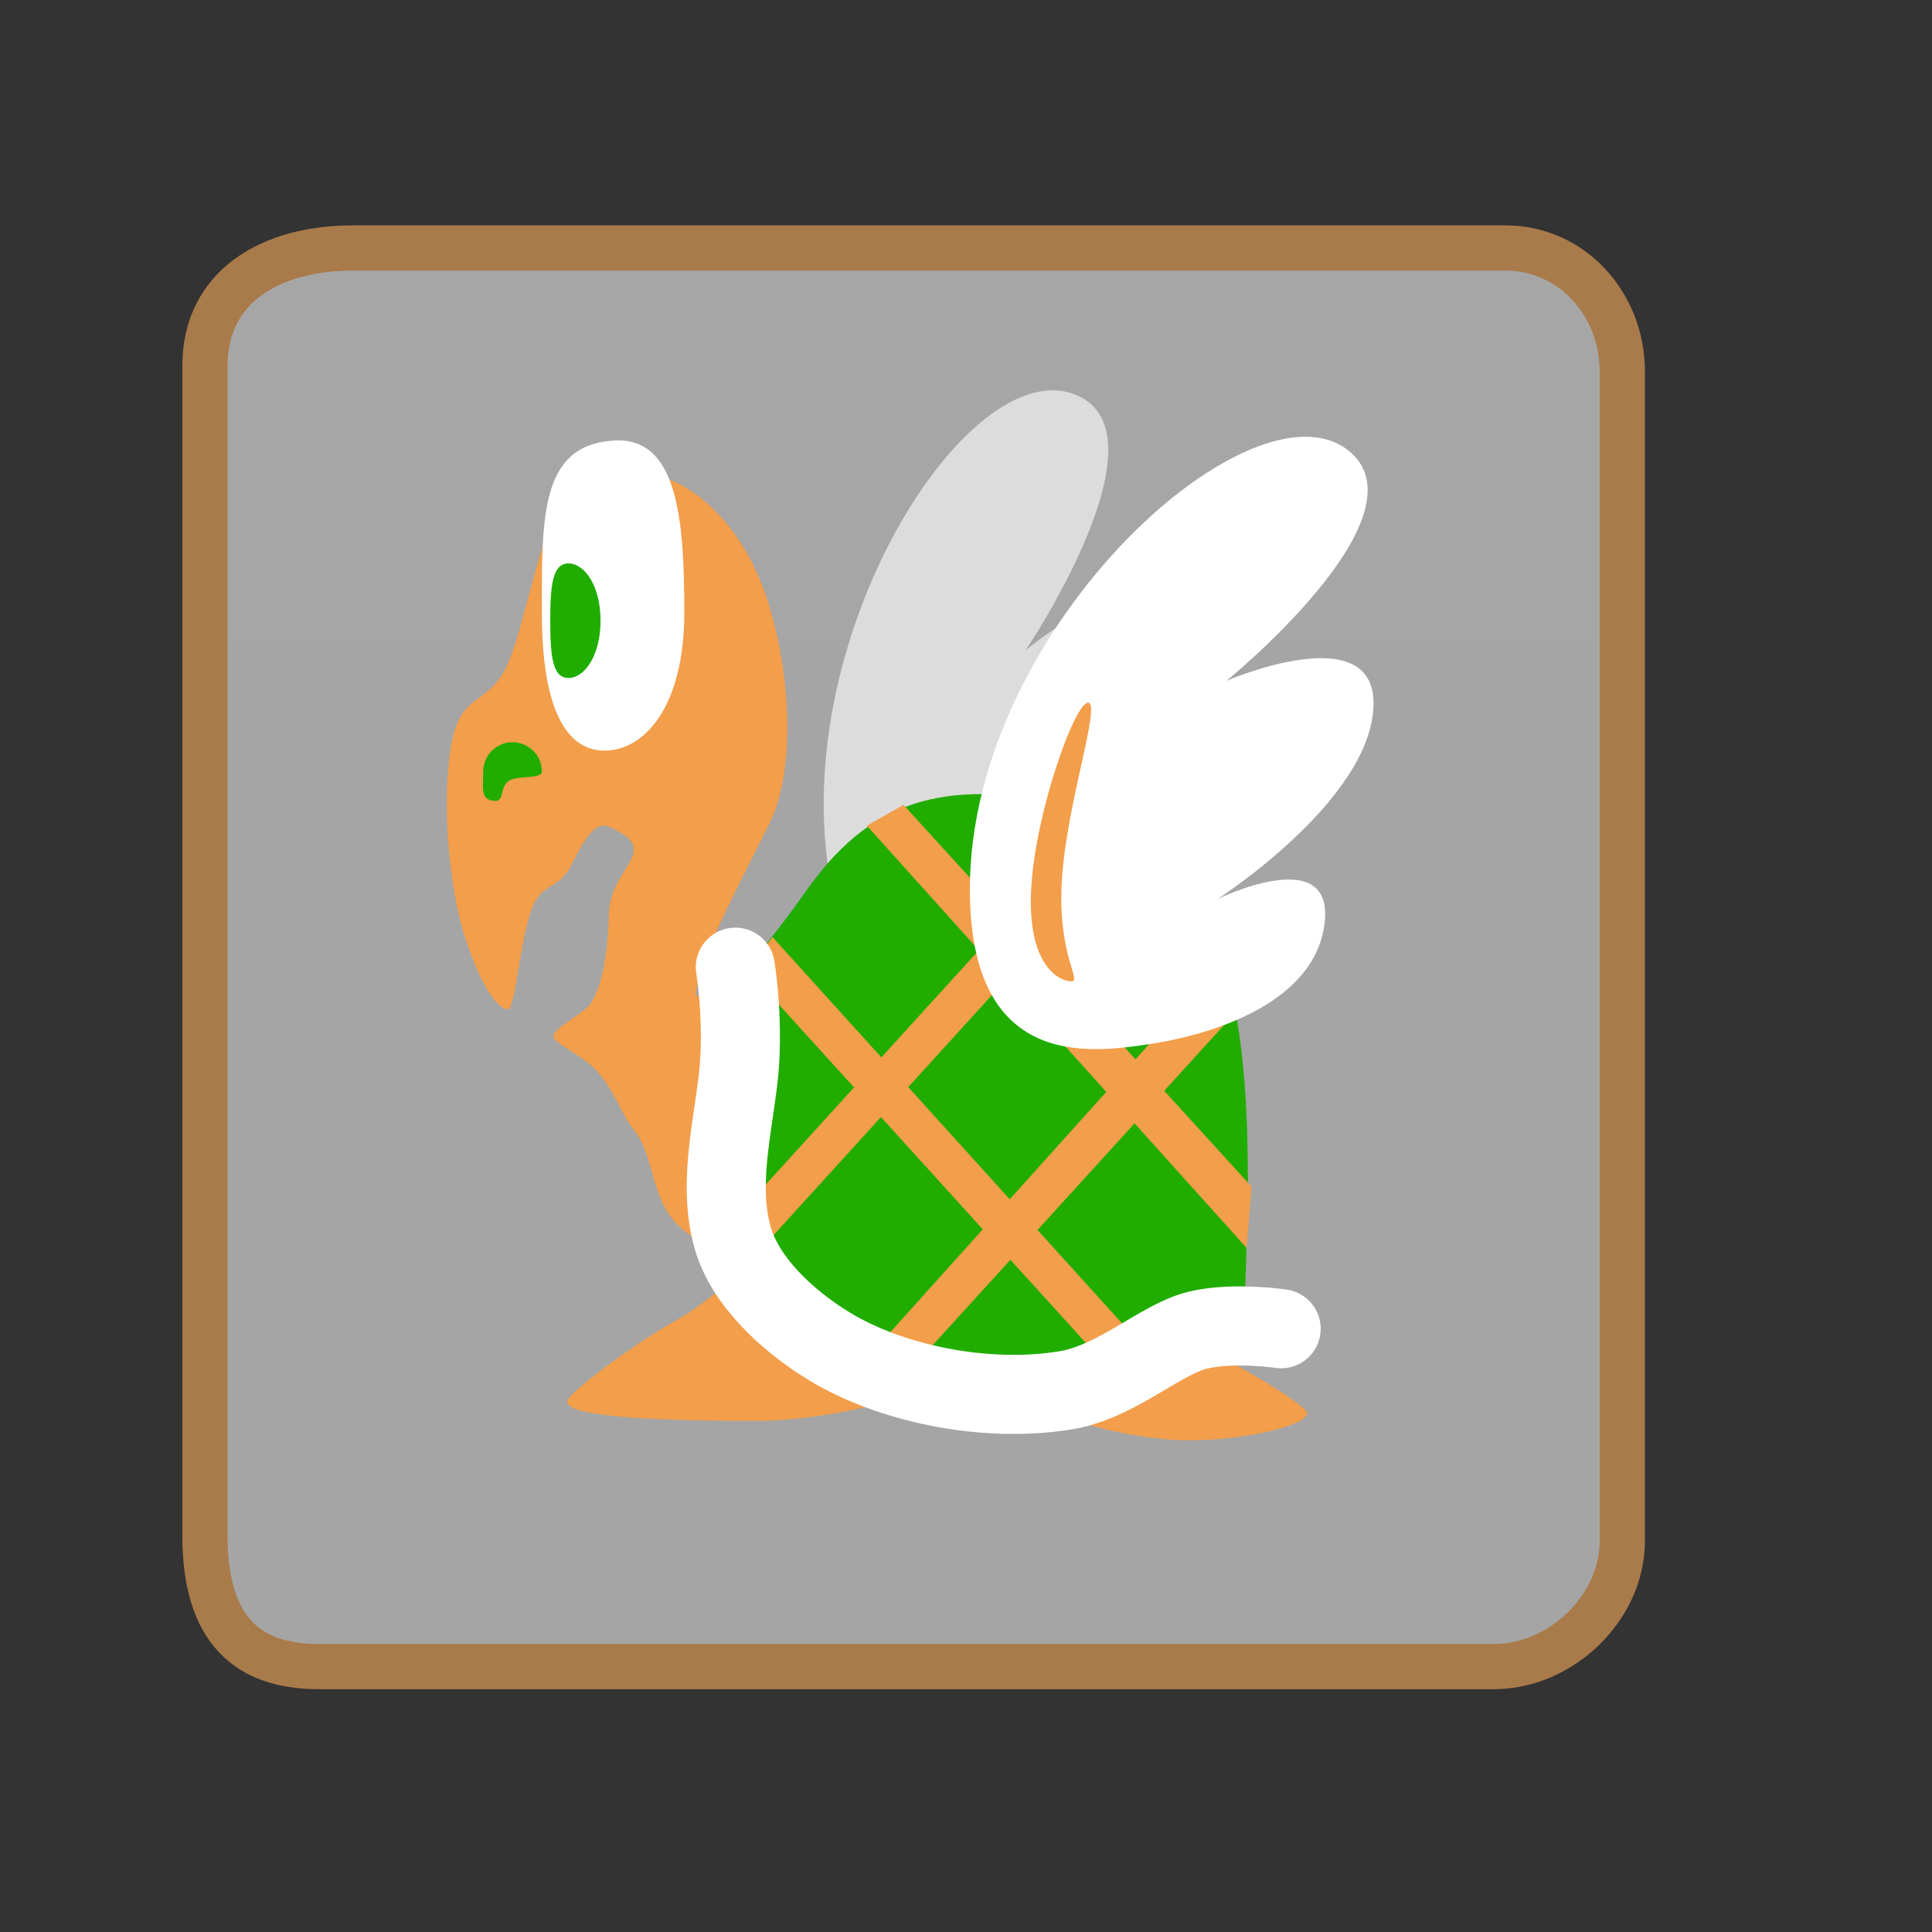 <svg version="1.1" xmlns="http://www.w3.org/2000/svg" xmlns:xlink="http://www.w3.org/1999/xlink" width="85.494" height="85.494" viewBox="0,0,85.494,85.494"><rect x="0" y="0" width="85.494" height="85.494" fill="#333333" stroke="none"/><defs><linearGradient x1="-3285.697" y1="-2895.281" x2="-3285.697" y2="4105.41" gradientUnits="userSpaceOnUse" id="color-1"><stop offset="0" stop-color="#ffffff"/><stop offset="1" stop-color="#ffffff" stop-opacity="0"/></linearGradient></defs><g transform="translate(-199.571,-137.639)"><g data-paper-data="{&quot;isPaintingLayer&quot;:true}" fill-rule="nonzero" stroke-linejoin="miter" stroke-miterlimit="10" stroke-dasharray="" stroke-dashoffset="0" style="mix-blend-mode: normal"><path d="M199.571,223.133v-85.494h85.494v85.494z" fill="none" stroke="none" stroke-width="0" stroke-linecap="butt"/><path d="M208.64,205.58c0.003,-13.102 0,-44.632 0,-51.75c0,-3.563 2.978,-5.218 6.541,-5.218c12.681,0 43.9,0 51,0c2.967,0 5.18,2.501 5.18,5.468c0,6.437 0,39.208 0,51.75c0,2.96 -2.72,5.558 -5.68,5.558c-6.614,0 -39.178,0 -52,0c-3.131,0 -5.042,-1.586 -5.041,-5.808z" fill="url(#color-1)" stroke="#a97a4a" stroke-width="2" stroke-linecap="butt"/><g data-paper-data="{&quot;index&quot;:null}"><path d="M246.385,182.788c-2.426,1.164 -7.277,3.407 -9.609,-4.249c-3.411,-11.2 5.534,-25.75 10.537,-23.369c3.95,1.879 -2.357,11.247 -2.357,11.247c0,0 5.44,-4.618 6.526,-0.907c1.183,4.043 -4.088,10.26 -4.088,10.26c0,0 4.236,-3.951 4.848,-0.319c0.718,4.264 -5.305,7.073 -5.857,7.338z" fill="#dcdcdc" stroke="#000000" stroke-width="0" stroke-linecap="butt"/><g data-paper-data="{&quot;index&quot;:null}"><g data-paper-data="{&quot;index&quot;:null}" stroke="none" stroke-width="0" stroke-linecap="butt"><path d="M234.679,193.478c-0.7,0.207 -3.334,-0.139 -4.865,-1.404c-1.532,-1.265 -1.186,-3.161 -2.181,-4.415c-0.581,-0.732 -0.869,-1.774 -1.675,-2.652c-0.574,-0.626 -1.775,-1.168 -1.884,-1.456c-0.143,-0.377 1.37,-1.052 1.664,-1.545c0.587,-0.985 0.736,-2.503 0.776,-3.92c0.06,-2.142 2.458,-2.795 -0.007,-3.868c-0.695,-0.303 -1.279,0.979 -1.682,1.754c-0.547,1.054 -1.292,0.704 -1.729,1.902c-0.527,1.446 -0.718,4.36 -1.04,4.422c-0.362,0.07 -1.244,-0.909 -2.034,-3.606c-0.393,-1.341 -0.928,-4.666 -0.551,-7.652c0.376,-2.986 1.656,-1.953 2.586,-4.061c0.613,-1.391 1.217,-4.607 1.908,-6.186c1.038,-2.373 2.274,-2.178 4.035,-2.178c1.649,0 3.888,1.624 5.134,4.529c1.341,3.128 1.816,8.282 0.484,10.942c-0.96,1.917 -2.096,4.106 -2.716,5.64c-0.473,1.169 -0.557,1.958 -0.557,1.958l4.758,0.795z" data-paper-data="{&quot;index&quot;:null}" fill="#f29e4a"/><path d="M223.549,171.781c0,0.344 -1.042,0.163 -1.436,0.396c-0.429,0.252 -0.227,0.902 -0.6,0.902c-0.717,0 -0.559,-0.581 -0.559,-1.298c0,-0.717 0.581,-1.298 1.298,-1.298c0.717,0 1.298,0.581 1.298,1.298z" data-paper-data="{&quot;index&quot;:null}" fill="#20ad00"/><g data-paper-data="{&quot;index&quot;:null}"><path d="M229.853,164.736c0,4.198 -1.782,6.119 -3.523,6.119c-1.741,0 -2.781,-1.92 -2.781,-6.119c0,-4.198 -0.085,-7.375 3.152,-7.602c2.842,-0.199 3.152,3.403 3.152,7.602z" fill="#ffffff"/><path d="M226.146,165.106c0,1.536 -0.703,2.535 -1.42,2.535c-0.717,0 -0.805,-0.999 -0.805,-2.535c0,-1.536 0.089,-2.535 0.805,-2.535c0.717,0 1.42,0.999 1.42,2.535z" fill="#20ad00"/></g></g><path d="M250.692,198.309c0.785,-0.62 1.517,-1.871 1.517,-1.871c0,0 1.559,1.336 2.359,1.78c1.477,0.82 3.049,1.871 2.836,1.987c-0.018,0.481 -2.613,1.169 -5.196,1.169c-2.583,0 -5.196,-0.909 -5.196,-0.909c0,0 2.17,-0.963 3.679,-2.155z" data-paper-data="{&quot;index&quot;:null}" fill="#f29e4a" stroke="none" stroke-width="0" stroke-linecap="butt"/><path d="M235.116,196.142c2.154,1.702 5.251,3.077 5.251,3.077c0,0 -3.73,1.298 -7.416,1.298c-3.686,0 -8.236,-0.137 -8.261,-0.824c-0.304,-0.166 2.785,-2.51 4.893,-3.68c1.142,-0.634 3.368,-2.541 3.368,-2.541c0,0 1.045,1.786 2.165,2.671z" data-paper-data="{&quot;index&quot;:null}" fill="#f29e4a" stroke="none" stroke-width="0" stroke-linecap="butt"/><path d="M244.696,199.775c-3.798,0 -6.483,-1.509 -8.86,-3.108c-1.497,-1.007 -3.279,-1.379 -3.86,-3.542c-1.069,-3.98 0.719,-5.121 0.719,-6.711c0,-1.969 -0.187,-5.831 -0.187,-5.831c0,0 1.236,-1.392 2.747,-3.536c2.699,-3.832 5.773,-4.856 10.79,-3.971c7.633,1.347 8.746,8.821 8.746,16.808c0,1.856 -0.151,5.62 -0.151,5.62z" data-paper-data="{&quot;index&quot;:null}" fill="#20ad00" stroke="none" stroke-width="NaN" stroke-linecap="butt"/><g data-paper-data="{&quot;index&quot;:null}" fill="#f29e4a" stroke="none" stroke-width="0" stroke-linecap="butt"><path d="M254.736,192.863l-16.805,-18.686l1.621,-0.921l15.404,16.894z"/><path d="M249.72,199.379l-17.059,-18.804l1.095,-1.468l17.157,18.961z"/></g><g data-paper-data="{&quot;index&quot;:null}" fill="#f29e4a" stroke="none" stroke-width="0" stroke-linecap="butt"><path d="M231.987,191.671l16.287,-17.906l1.698,0.755l-16.793,18.462z"/><path d="M238.058,197.604l15.678,-17.446l0.609,2.174l-15.094,16.582z"/></g><path d="M252.001,178.563c0.935,2.071 0.459,4.655 0.459,4.655c0,0 -0.476,-2.377 -0.94,-3.515c-0.438,-1.074 -1.769,-3.132 -1.769,-3.132c0,0 1.767,0.924 2.249,1.993z" data-paper-data="{&quot;index&quot;:null}" fill="#ffffff" stroke="none" stroke-width="0" stroke-linecap="butt"/><path d="M256.264,196.438c0,0 -2.107,-0.315 -3.676,0.06c-1.666,0.398 -3.592,2.292 -5.852,2.663c-3.673,0.602 -7.856,-0.349 -10.473,-1.948c-1.837,-1.122 -3.708,-2.853 -4.266,-4.786c-0.752,-2.607 0.194,-5.581 0.312,-7.923c0.113,-2.251 -0.199,-4.065 -0.199,-4.065" data-paper-data="{&quot;index&quot;:null}" fill="none" stroke="#ffffff" stroke-width="3.5" stroke-linecap="round"/></g><g stroke="#000000" stroke-width="0" stroke-linecap="butt"><path d="M250.443,183.841c-2.659,0.407 -7.954,1.139 -7.954,-6.864c0,-11.708 12.796,-23.02 16.888,-19.285c3.231,2.949 -5.532,10.073 -5.532,10.073c0,0 6.55,-2.833 6.507,1.033c-0.046,4.212 -6.9,8.624 -6.9,8.624c0,0 5.204,-2.545 4.73,1.107c-0.556,4.288 -7.135,5.22 -7.741,5.313z" fill="#ffffff"/><path d="M245.21,176.86c0.216,-3.405 1.94,-8.162 2.516,-8.126c0.576,0.037 -0.948,4.426 -1.164,7.831c-0.216,3.405 0.957,4.537 0.381,4.5c-0.576,-0.037 -1.949,-0.8 -1.733,-4.205z" fill="#f29e4a"/></g></g></g></g></svg>